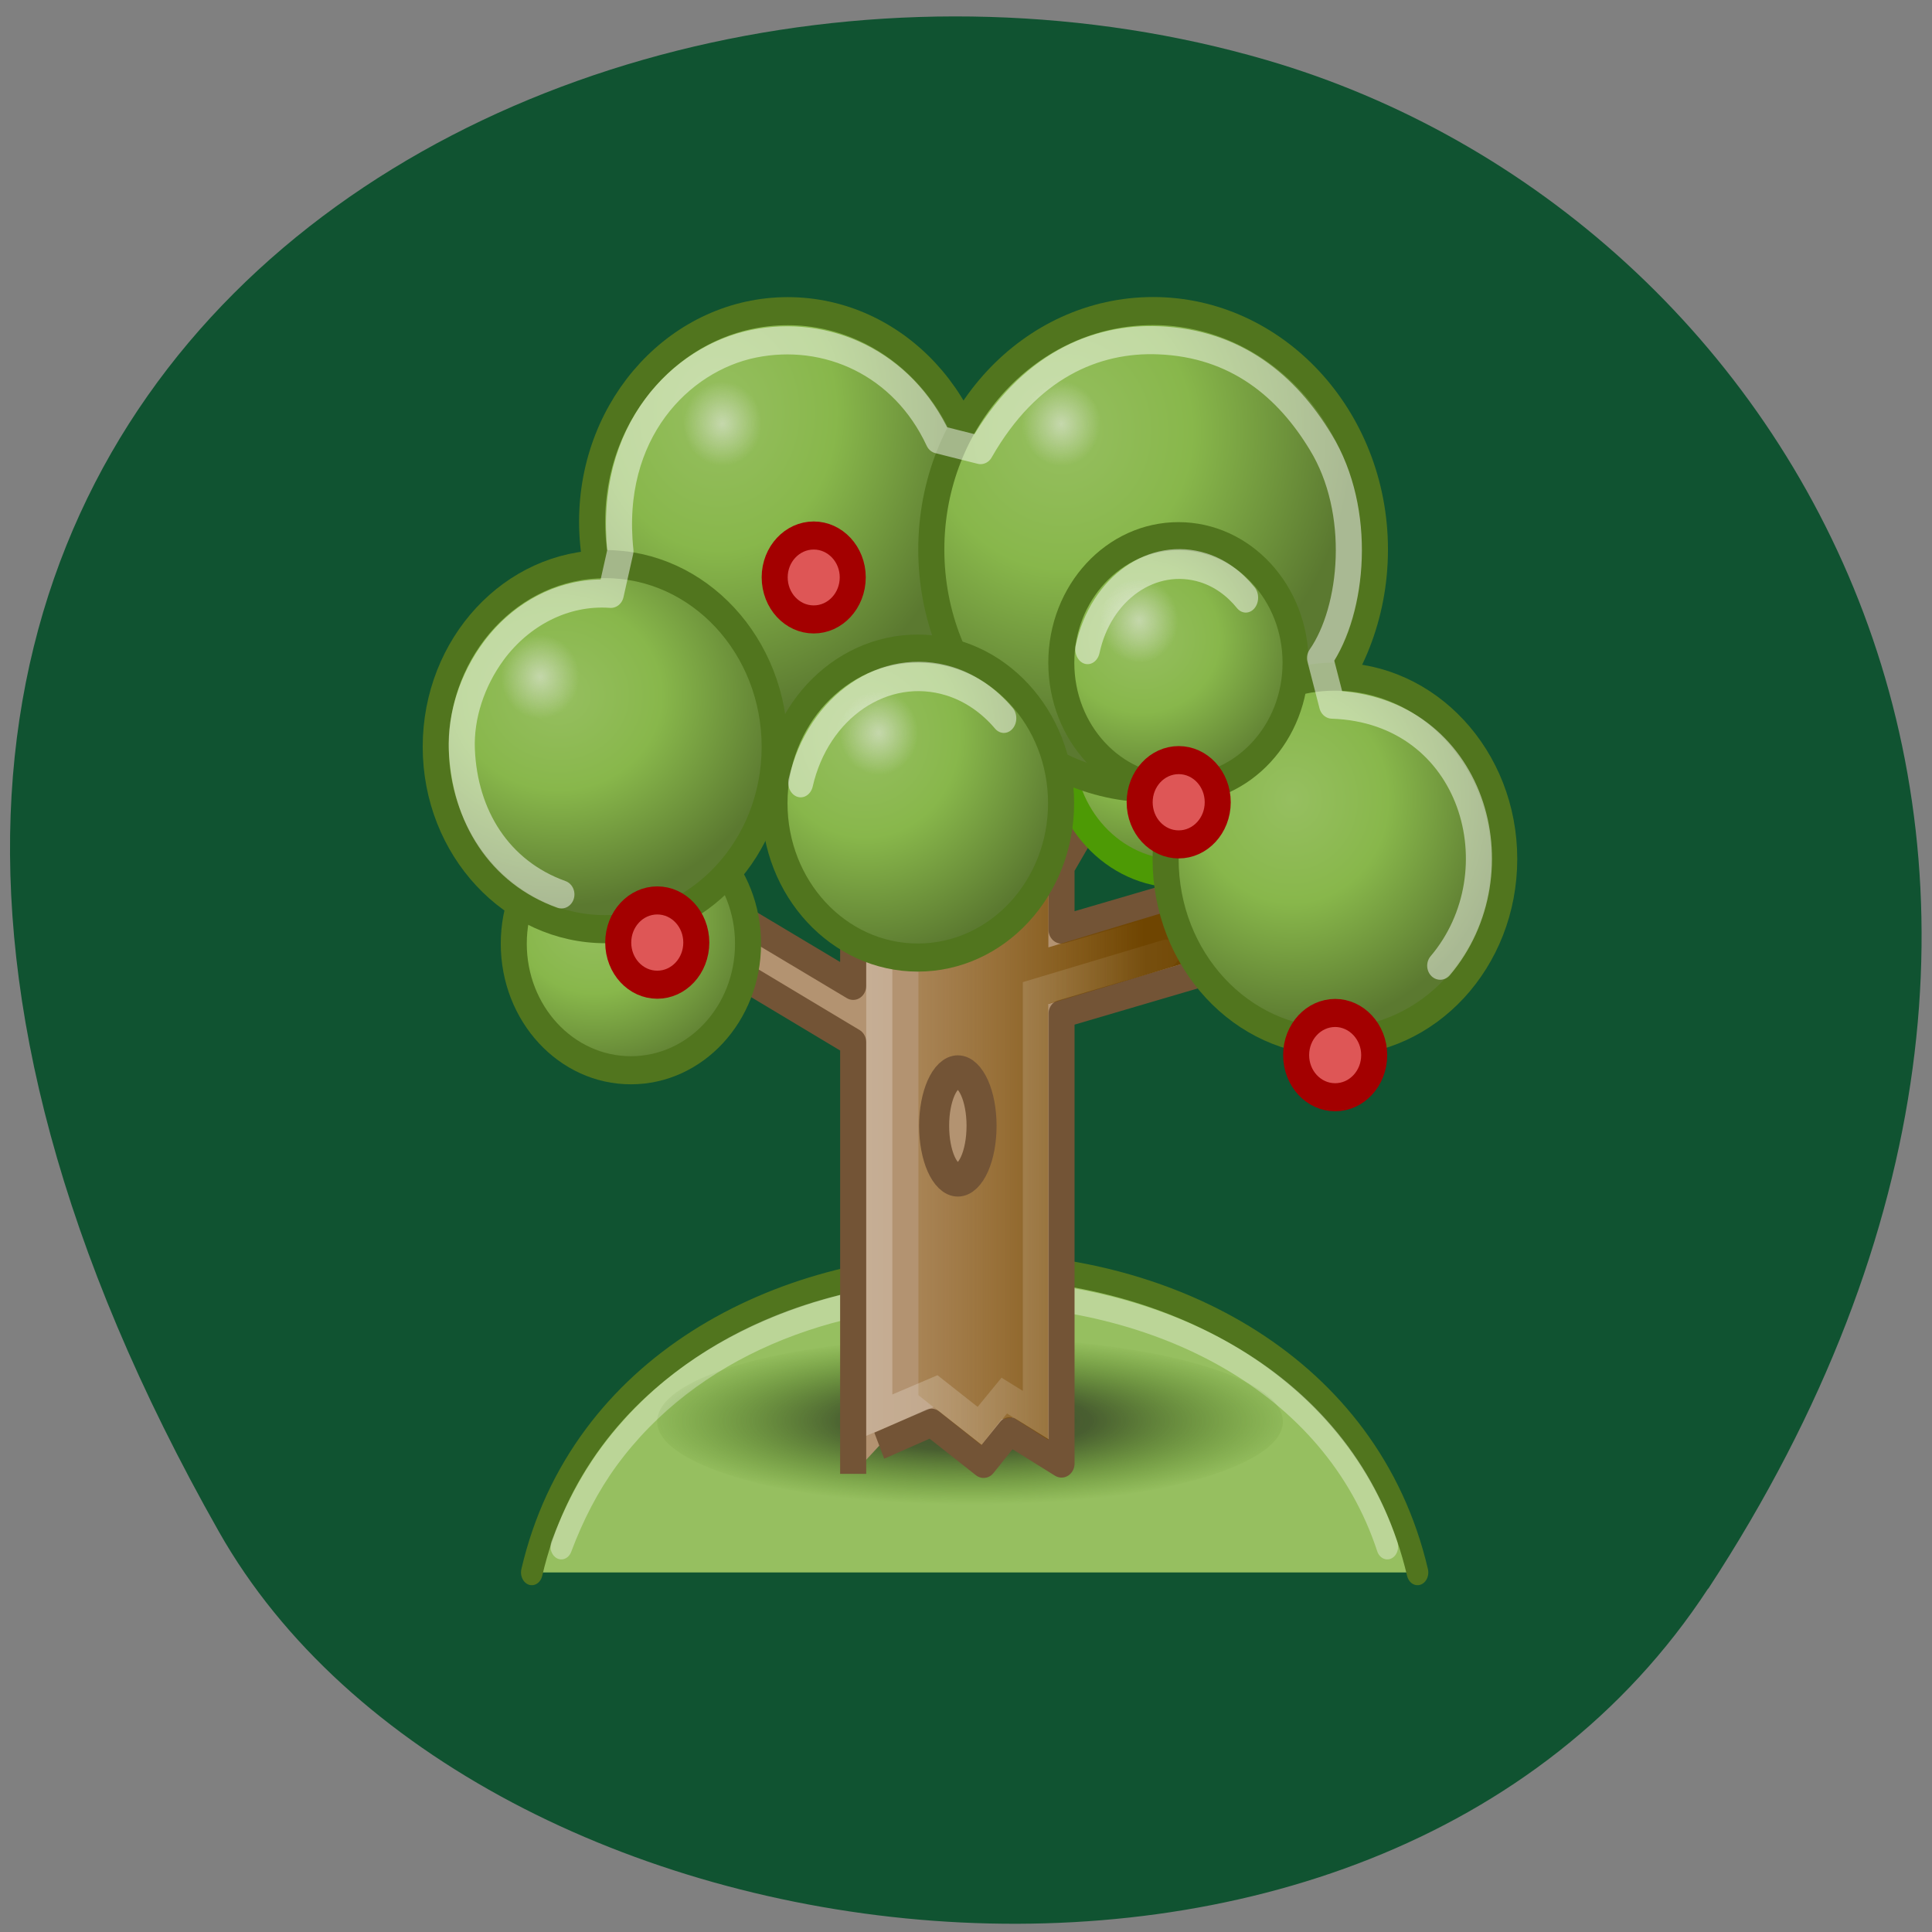 <svg xmlns="http://www.w3.org/2000/svg" xmlns:xlink="http://www.w3.org/1999/xlink" viewBox="0 0 22 22"><rect x="0" y="0" width="22" height="22" fill="#808080" stroke="none"/><defs><g id="D" clip-path="url(#C)"><path d="m 6.594 7.707 c 0 0.266 -0.199 0.48 -0.445 0.48 c -0.246 0 -0.445 -0.215 -0.445 -0.48 c 0 -0.266 0.199 -0.48 0.445 -0.48 c 0.246 0 0.445 0.215 0.445 0.48" fill="url(#B)" fill-rule="evenodd"/></g><g id="H" clip-path="url(#G)"><path d="m 8.672 4.828 c 0 0.266 -0.199 0.48 -0.445 0.48 c -0.246 0 -0.445 -0.215 -0.445 -0.48 c 0 -0.266 0.199 -0.48 0.445 -0.48 c 0.246 0 0.445 0.215 0.445 0.48" fill="url(#F)" fill-rule="evenodd"/></g><g id="L" clip-path="url(#K)"><path d="m 12.531 4.828 c 0 0.266 -0.199 0.48 -0.445 0.48 c -0.246 0 -0.445 -0.215 -0.445 -0.48 c 0 -0.266 0.199 -0.48 0.445 -0.48 c 0.246 0 0.445 0.215 0.445 0.48" fill="url(#J)" fill-rule="evenodd"/></g><g id="P" clip-path="url(#O)"><path d="m 10.453 8.348 c 0 0.266 -0.199 0.48 -0.445 0.48 c -0.246 0 -0.445 -0.215 -0.445 -0.48 c 0 -0.266 0.199 -0.48 0.445 -0.48 c 0.246 0 0.445 0.215 0.445 0.48" fill="url(#N)" fill-rule="evenodd"/></g><g id="T" clip-path="url(#S)"><path d="m 13.422 7.07 c 0 0.266 -0.199 0.48 -0.445 0.48 c -0.246 0 -0.445 -0.215 -0.445 -0.48 c 0 -0.266 0.199 -0.48 0.445 -0.48 c 0.246 0 0.445 0.215 0.445 0.48" fill="url(#R)" fill-rule="evenodd"/></g><clipPath id="O"><path d="M 0,0 H22 V22 H0 z"/></clipPath><clipPath id="K"><path d="M 0,0 H22 V22 H0 z"/></clipPath><clipPath id="G"><path d="M 0,0 H22 V22 H0 z"/></clipPath><clipPath id="C"><path d="M 0,0 H22 V22 H0 z"/></clipPath><clipPath id="S"><path d="M 0,0 H22 V22 H0 z"/></clipPath><filter id="9" filterUnits="objectBoundingBox" x="0" y="0" width="22" height="22"><feColorMatrix type="matrix" in="SourceGraphic" values="0 0 0 0 1 0 0 0 0 1 0 0 0 0 1 0 0 0 1 0"/></filter><linearGradient id="1" gradientUnits="userSpaceOnUse" x1="30.637" x2="19.14" gradientTransform="matrix(0.297 0 0 0.32 3.924 2.108)"><stop stop-color="#6f4501"/><stop offset="1" stop-color="#8e5902" stop-opacity="0"/></linearGradient><linearGradient id="2" gradientUnits="userSpaceOnUse" x1="17.12" x2="33.591"><stop stop-color="#fff" stop-opacity="0.302"/><stop offset="1" stop-color="#fff" stop-opacity="0"/></linearGradient><mask id="I"><g filter="url(#9)"><path fill-opacity="0.549" d="M 0,0 H22 V22 H0 z"/></g></mask><mask id="E"><g filter="url(#9)"><path fill-opacity="0.549" d="M 0,0 H22 V22 H0 z"/></g></mask><mask id="A"><g filter="url(#9)"><path fill-opacity="0.549" d="M 0,0 H22 V22 H0 z"/></g></mask><mask id="M"><g filter="url(#9)"><path fill-opacity="0.549" d="M 0,0 H22 V22 H0 z"/></g></mask><mask id="Q"><g filter="url(#9)"><path fill-opacity="0.549" d="M 0,0 H22 V22 H0 z"/></g></mask><radialGradient id="N" gradientUnits="userSpaceOnUse" cx="-0.55" cy="8.326" r="1.896" gradientTransform="matrix(0.235 0 0 0.253 10.137 6.239)" xlink:href="#B"/><radialGradient id="J" gradientUnits="userSpaceOnUse" cx="-0.55" cy="8.326" r="1.896" gradientTransform="matrix(0.235 0 0 0.253 12.214 2.719)" xlink:href="#B"/><radialGradient id="R" gradientUnits="userSpaceOnUse" cx="-0.55" cy="8.326" r="1.896" gradientTransform="matrix(0.235 0 0 0.253 13.1 4.959)" xlink:href="#B"/><radialGradient id="F" gradientUnits="userSpaceOnUse" cx="-0.55" cy="8.326" r="1.896" gradientTransform="matrix(0.235 0 0 0.253 8.356 2.719)" xlink:href="#B"/><radialGradient id="4" gradientUnits="userSpaceOnUse" cx="8.581" cy="13.542" r="7.566" gradientTransform="matrix(1.252 0 0 1.375 -2.164 -5.072)" xlink:href="#3"/><radialGradient id="5" gradientUnits="userSpaceOnUse" cx="9.03" cy="15.249" r="7.639" gradientTransform="matrix(1.257 0 0 1.073 -2.242 -1.119)" xlink:href="#3"/><radialGradient id="3" gradientUnits="userSpaceOnUse" cx="9.02" cy="15.964" r="7.881" gradientTransform="matrix(1.33 0 0 1.171 -3.145 -2.804)"><stop stop-color="#96bf60"/><stop offset="0.448" stop-color="#88b74b"/><stop offset="1" stop-color="#5b7930"/></radialGradient><radialGradient id="6" gradientUnits="userSpaceOnUse" cx="8.159" cy="13.723" r="7.51" gradientTransform="matrix(1.238 0 0 1.217 -1.94 -2.983)" xlink:href="#3"/><radialGradient id="7" gradientUnits="userSpaceOnUse" cx="8.465" cy="14.168" r="7.738" gradientTransform="matrix(1.336 0 0 1.337 -2.847 -4.779)" xlink:href="#3"/><radialGradient id="0" gradientUnits="userSpaceOnUse" cx="26.996" cy="35.893" r="18.375" gradientTransform="matrix(0.207 0 0 0.052 5.467 14.311)"><stop stop-color="#2f3627" stop-opacity="0.851"/><stop offset="0.362" stop-color="#2e3d20" stop-opacity="0.741"/><stop offset="1" stop-color="#356903" stop-opacity="0"/></radialGradient><radialGradient id="8" gradientUnits="userSpaceOnUse" cx="9.266" cy="14.908" r="7.639" gradientTransform="matrix(1.175 0 0 1.175 -1.624 -2.604)" xlink:href="#3"/><radialGradient id="B" gradientUnits="userSpaceOnUse" cx="-0.55" cy="8.326" r="1.896" gradientTransform="matrix(0.235 0 0 0.253 6.279 5.599)"><stop stop-color="#ededec"/><stop offset="1" stop-color="#ededec" stop-opacity="0"/></radialGradient></defs><path d="m 19.453 18.09 c 5.355 -8.184 1.035 -15.637 -5.03 -17.406 c -8.156 -2.379 -19.227 3.875 -11.93 16.758 c 2.898 5.121 13.145 6.477 16.957 0.648" fill="#105331"/><g stroke-linecap="round" transform="matrix(0.246 0 0 0.291 5.194 3.21)"><path d="m 3.503 50.5 c 4.418 -16 36.565 -16 40.998 0" fill="#96bf60" fill-rule="evenodd" stroke="#51751e"/><path d="m 4.87 49.49 c 0.572 -1.289 1.287 -2.456 2.177 -3.49 c 3.846 -4.443 10.313 -6.47 16.765 -6.47 c 8.676 0 16.749 3.423 19.291 9.96" stroke-opacity="0.349" fill="none" stroke="#fff"/></g><g fill-rule="evenodd"><path d="m 14.609 16.188 c 0 0.531 -1.598 0.957 -3.563 0.957 c -1.969 0 -3.563 -0.434 -3.563 -0.957 c 0 -0.535 1.594 -0.957 3.563 -0.957 c 1.965 0 3.563 0.43 3.563 0.957" fill="url(#0)"/><path d="m 19.499 45.859 v -15.358 l -9 -5.01 v -1.99 l 9 4.993 v -14.454 l 1.724 -0.794 l 2.988 9.962 l 6.357 -8.558 l 3 -0.122 l -6.081 9.73 v 2.234 l 11 -2.991 v 2.991 l -11 3 v 16 l -1.987 -1.148 l -1 1.16 l -2 -1.465 l -2 0.818" transform="matrix(0.297 0 0 0.32 3.924 2.108)" fill="#b39371" stroke="#735436" stroke-linejoin="round"/><path d="m 11.938 8.754 h -1.48 v 7.133 l 0.715 0.57 l 0.234 -0.297 l 0.125 -0.02 l 0.406 0.258 v -4.965 l 1.73 -0.52 v -0.648 l -1.73 0.523" fill="url(#1)"/></g><g stroke-linecap="round"><path d="m 20.5 25.996 v 17.775 l 2.159 -0.855 l 1.685 1.233 l 0.948 -1.074 l 1.211 0.696 v -15.03 l 5 -1.392" transform="matrix(0.297 0 0 0.32 3.924 2.108)" fill="none" stroke="url(#2)"/><g stroke-linejoin="round"><g fill-rule="evenodd"><path d="m 24.945 30.07 c 0 1.292 -0.521 2.331 -1.159 2.331 c -0.638 0 -1.159 -1.039 -1.159 -2.331 c 0 -1.277 0.521 -2.316 1.159 -2.316 c 0.638 0 1.159 1.039 1.159 2.316" transform="matrix(0.233 0 0 0.263 5.365 4.911)" fill="#b39371" stroke="#735436" stroke-width="1.468"/><g fill="url(#3)" stroke-width="1.576"><path d="m 18.17 17.247 c 0 3.906 -3.174 7.081 -7.095 7.081 c -3.921 0 -7.095 -3.175 -7.095 -7.081 c 0 -3.925 3.174 -7.101 7.095 -7.101 c 3.921 0 7.095 3.175 7.095 7.101" transform="matrix(0.188 0 0 0.203 11.337 5.01)" stroke="#4d9a05"/><path d="m 18.16 17.24 c 0 3.925 -3.174 7.101 -7.095 7.101 c -3.921 0 -7.095 -3.175 -7.095 -7.101 c 0 -3.906 3.174 -7.081 7.095 -7.081 c 3.921 0 7.095 3.175 7.095 7.081" transform="matrix(0.188 0 0 0.203 5.104 7.246)" stroke="#51751e"/></g><g stroke="#51751e"><path d="m 18.16 17.238 c 0 3.926 -3.174 7.101 -7.095 7.101 c -3.921 0 -7.095 -3.175 -7.095 -7.101 c 0 -3.914 3.174 -7.089 7.095 -7.089 c 3.921 0 7.095 3.175 7.095 7.089" transform="matrix(0.314 0 0 0.338 5.496 0.113)" fill="url(#4)" stroke-width="0.946"/><path d="m 18.16 17.246 c 0 3.917 -3.174 7.087 -7.095 7.087 c -3.907 0 -7.095 -3.171 -7.095 -7.087 c 0 -3.917 3.188 -7.101 7.095 -7.101 c 3.921 0 7.095 3.184 7.095 7.101" transform="matrix(0.272 0 0 0.293 3.882 3.451)" fill="url(#5)" stroke-width="1.091"/><path d="m 18.17 17.239 c 0 3.922 -3.185 7.101 -7.095 7.101 c -3.921 0 -7.095 -3.178 -7.095 -7.101 c 0 -3.912 3.174 -7.09 7.095 -7.09 c 3.91 0 7.095 3.178 7.095 7.09" transform="matrix(0.356 0 0 0.383 9.188 -0.345)" fill="url(#6)" stroke-width="0.834"/><path d="m 18.16 17.249 c 0 3.905 -3.174 7.085 -7.095 7.085 c -3.921 0 -7.095 -3.18 -7.095 -7.085 c 0 -3.92 3.174 -7.101 7.095 -7.101 c 3.921 0 7.095 3.18 7.095 7.101" transform="matrix(0.23 0 0 0.248 7.906 4.869)" fill="url(#7)" stroke-width="1.29"/><path d="m 18.15 17.237 c 0 3.917 -3.174 7.101 -7.081 7.101 c -3.921 0 -7.095 -3.184 -7.095 -7.101 c 0 -3.917 3.174 -7.087 7.095 -7.087 c 3.907 0 7.081 3.171 7.081 7.087" transform="matrix(0.272 0 0 0.293 12.192 4.731)" fill="url(#8)" stroke-width="1.091"/><path d="m 18.17 17.242 c 0 3.925 -3.174 7.101 -7.095 7.101 c -3.921 0 -7.095 -3.175 -7.095 -7.101 c 0 -3.925 3.174 -7.101 7.095 -7.101 c 3.921 0 7.095 3.175 7.095 7.101" transform="matrix(0.188 0 0 0.203 11.337 4.047)" fill="url(#3)" stroke-width="1.576"/></g></g><g stroke-opacity="0.478" fill="none" stroke="#fff"><path d="m 8.312 25.24 c -2.382 -0.794 -3.712 -2.783 -3.817 -5.152 c -0.053 -1.196 0.395 -2.478 1.224 -3.516 c 1.053 -1.318 2.711 -2.149 4.488 -2.027 l 0.369 -1.526 c -0.487 -4.236 2.316 -6.849 5.107 -7.374 c 2.79 -0.525 5.712 0.671 7.081 3.406 l 1.619 0.378 c 1.843 -3 4.409 -4 6.831 -3.907 c 2.975 0.11 4.923 1.648 6.212 3.626 c 1.619 2.454 1.25 5.982 -0.026 7.679 l 0.461 1.66 c 5.436 0.171 7.186 5.958 4.146 9.29" transform="matrix(0.297 0 0 0.32 3.924 2.108)"/><path d="m 4.214 15.405 c 1.022 -3.781 4.91 -6.02 8.697 -5.02 c 1.202 0.322 2.284 0.95 3.166 1.831" transform="matrix(0.195 0 0 0.23 8.296 5.369)" stroke-width="1.454"/><path d="m 4.221 15.419 c 1 -3.803 4.895 -6.03 8.683 -5.04 c 1.211 0.319 2.293 0.956 3.169 1.848" transform="matrix(0.152 0 0 0.184 11.743 4.556)" stroke-width="1.846"/></g></g></g><use xlink:href="#D" mask="url(#A)"/><use xlink:href="#H" mask="url(#E)"/><use xlink:href="#L" mask="url(#I)"/><use xlink:href="#P" mask="url(#M)"/><use xlink:href="#T" mask="url(#Q)"/><g fill="#de5656" fill-rule="evenodd" stroke="#a30000" stroke-linejoin="round" stroke-linecap="round" stroke-width="1.162"><path d="m 0.976 30.539 c 0 0.964 -0.78 1.745 -1.743 1.745 c -0.963 0 -1.743 -0.78 -1.743 -1.745 c 0 -0.964 0.78 -1.745 1.743 -1.745 c 0.963 0 1.743 0.78 1.743 1.745" transform="matrix(0.255 0 0 0.275 7.68 2.335)"/><path d="m 0.985 30.544 c 0 0.964 -0.78 1.745 -1.743 1.745 c -0.963 0 -1.743 -0.78 -1.743 -1.745 c 0 -0.964 0.78 -1.745 1.743 -1.745 c 0.948 0 1.743 0.78 1.743 1.745" transform="matrix(0.255 0 0 0.275 15.397 3.615)"/><path d="m 0.982 30.547 c 0 0.964 -0.78 1.745 -1.743 1.745 c -0.963 0 -1.743 -0.78 -1.743 -1.745 c 0 -0.964 0.78 -1.745 1.743 -1.745 c 0.963 0 1.743 0.78 1.743 1.745" transform="matrix(0.255 0 0 0.275 13.616 0.735)"/><path d="m 0.978 30.537 c 0 0.964 -0.78 1.745 -1.743 1.745 c -0.963 0 -1.743 -0.78 -1.743 -1.745 c 0 -0.95 0.78 -1.73 1.743 -1.73 c 0.963 0 1.743 0.78 1.743 1.73" transform="matrix(0.255 0 0 0.275 9.461 -1.824)"/></g></svg>